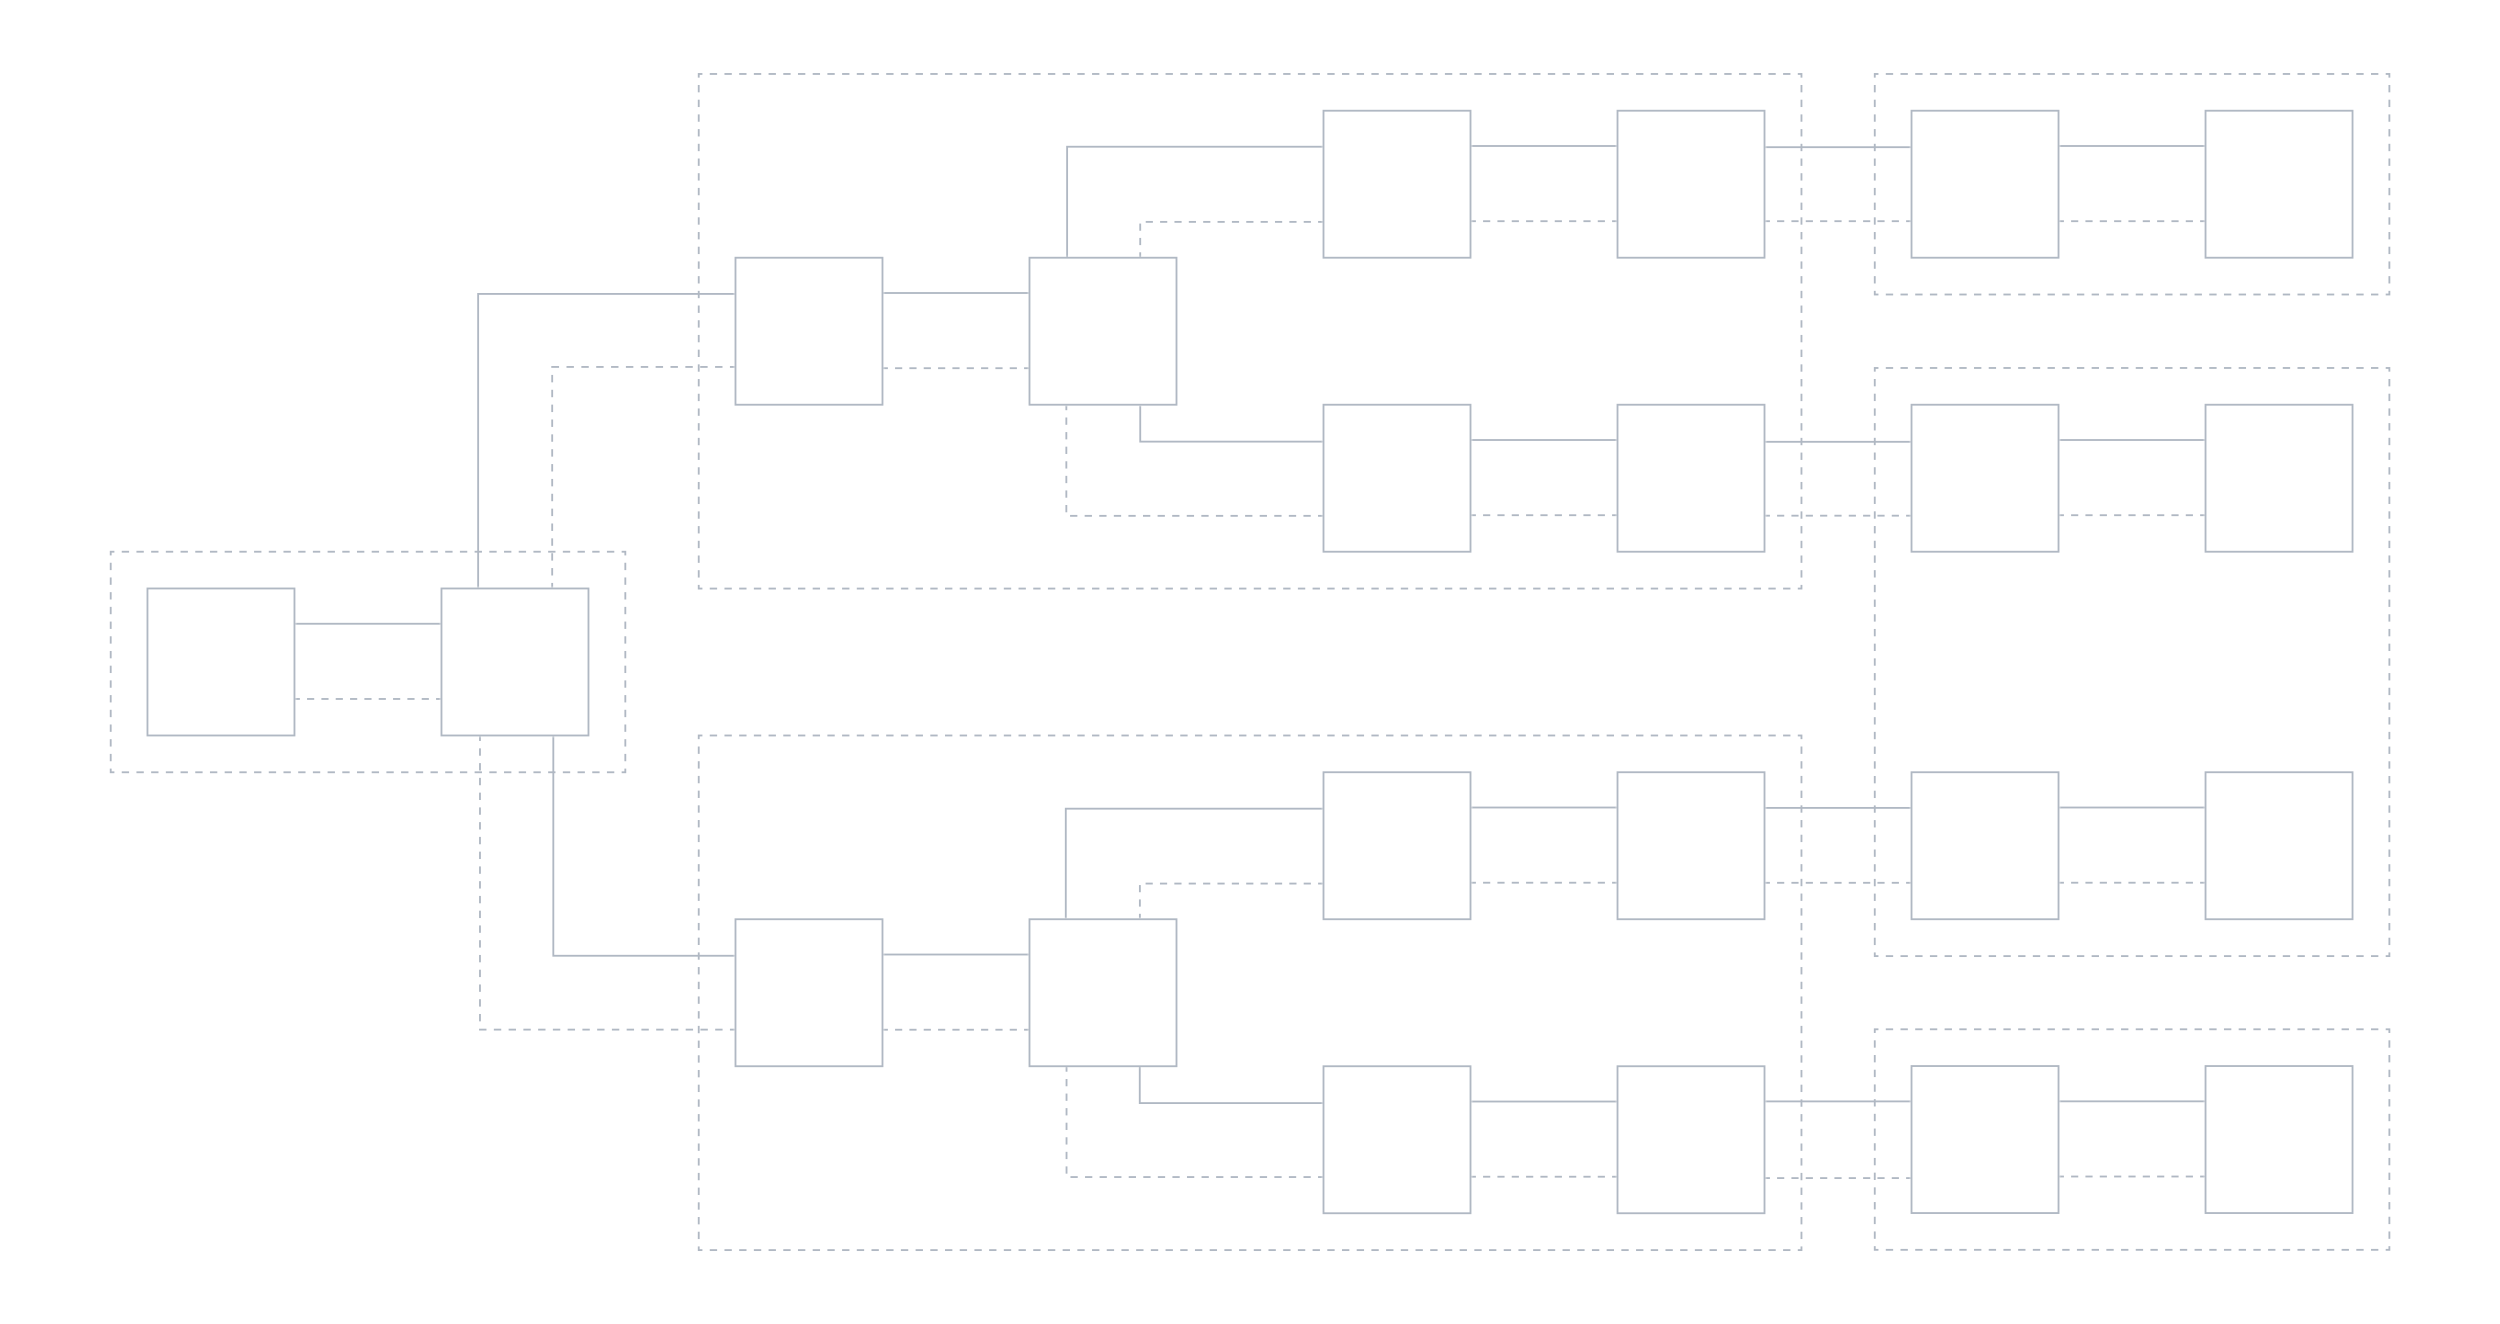 <svg xmlns="http://www.w3.org/2000/svg" xmlns:lucid="lucid" width="2721" height="1441"><g lucid:page-tab-id="0_0"><path d="M2040.5 80.5h560v240h-560z" fill-opacity="0"/><path d="M2052.5 80.5h8m8 0h8m8 0h8m8 0h8m8 0h8m8 0h8m8 0h8m8 0h8m8 0h8m8 0h8m8 0h8m8 0h8m8 0h8m8 0h8m8 0h8m8 0h8m8 0h8m8 0h8m8 0h8m8 0h8m8 0h8m8 0h8m8 0h8m8 0h8m8 0h8m8 0h8m8 0h8m8 0h8m8 0h8m8 0h8m8 0h8m8 0h8m8 0h8m8 0h8m8 0h4v4m0 8v8m0 8v8m0 8v8m0 8v8m0 8v8m0 8v8m0 8v8m0 8v8m0 8v8m0 8v8m0 8v8m0 8v8m0 8v8m0 8v8m0 8v4h-4m-8 0h-8m-8 0h-8m-8 0h-8m-8 0h-8m-8 0h-8m-8 0h-8m-8 0h-8m-8 0h-8m-8 0h-8m-8 0h-8m-8 0h-8m-8 0h-8m-8 0h-8m-8 0h-8m-8 0h-8m-8 0h-8m-8 0h-8m-8 0h-8m-8 0h-8m-8 0h-8m-8 0h-8m-8 0h-8m-8 0h-8m-8 0h-8m-8 0h-8m-8 0h-8m-8 0h-8m-8 0h-8m-8 0h-8m-8 0h-8m-8 0h-8m-8 0h-8m-8 0h-8m-8 0h-8m-8 0h-4v-4m0-8v-8m0-8v-8m0-8v-8m0-8v-8m0-8v-8m0-8v-8m0-8v-8m0-8v-8m0-8v-8m0-8v-8m0-8v-8m0-8v-8m0-8v-8m0-8v-8m0-8v-4h4" stroke="#b0b8c3" stroke-width="2" fill="none"/><path d="M2040.5 1120.28h560v240h-560z" fill-opacity="0"/><path d="M2052.5 1120.28h8m8 0h8m8 0h8m8 0h8m8 0h8m8 0h8m8 0h8m8 0h8m8 0h8m8 0h8m8 0h8m8 0h8m8 0h8m8 0h8m8 0h8m8 0h8m8 0h8m8 0h8m8 0h8m8 0h8m8 0h8m8 0h8m8 0h8m8 0h8m8 0h8m8 0h8m8 0h8m8 0h8m8 0h8m8 0h8m8 0h8m8 0h8m8 0h8m8 0h8m8 0h4v4m0 8v8m0 8v8m0 8v8m0 8v8m0 8v8m0 8v8m0 8v8m0 8v8m0 8v8m0 8v8m0 8v8m0 8v8m0 8v8m0 8v8m0 8v4h-4m-8 0h-8m-8 0h-8m-8 0h-8m-8 0h-8m-8 0h-8m-8 0h-8m-8 0h-8m-8 0h-8m-8 0h-8m-8 0h-8m-8 0h-8m-8 0h-8m-8 0h-8m-8 0h-8m-8 0h-8m-8 0h-8m-8 0h-8m-8 0h-8m-8 0h-8m-8 0h-8m-8 0h-8m-8 0h-8m-8 0h-8m-8 0h-8m-8 0h-8m-8 0h-8m-8 0h-8m-8 0h-8m-8 0h-8m-8 0h-8m-8 0h-8m-8 0h-8m-8 0h-8m-8 0h-8m-8 0h-4v-4m0-8v-8m0-8v-8m0-8v-8m0-8v-8m0-8v-8m0-8v-8m0-8v-8m0-8v-8m0-8v-8m0-8v-8m0-8v-8m0-8v-8m0-8v-8m0-8v-8m0-8v-4h4" stroke="#b0b8c3" stroke-width="2" fill="none"/><path d="M2040.5 400.5h560v640h-560z" fill-opacity="0"/><path d="M2052.5 400.5h8m8 0h8m8 0h8m8 0h8m8 0h8m8 0h8m8 0h8m8 0h8m8 0h8m8 0h8m8 0h8m8 0h8m8 0h8m8 0h8m8 0h8m8 0h8m8 0h8m8 0h8m8 0h8m8 0h8m8 0h8m8 0h8m8 0h8m8 0h8m8 0h8m8 0h8m8 0h8m8 0h8m8 0h8m8 0h8m8 0h8m8 0h8m8 0h8m8 0h8m8 0h4v4m0 8v8m0 8v8m0 8v8m0 8v8m0 8v8m0 8v8m0 8v8m0 8v8m0 8v8m0 8v8m0 8v8m0 8v8m0 8v8m0 8v8m0 8v8m0 8v8m0 8v8m0 8v8m0 8v8m0 8v8m0 8v8m0 8v8m0 8v8m0 8v8m0 8v8m0 8v8m0 8v8m0 8v8m0 8v8m0 8v8m0 8v8m0 8v8m0 8v8m0 8v8m0 8v8m0 8v8m0 8v8m0 8v8m0 8v8m0 8v4h-4m-8 0h-8m-8 0h-8m-8 0h-8m-8 0h-8m-8 0h-8m-8 0h-8m-8 0h-8m-8 0h-8m-8 0h-8m-8 0h-8m-8 0h-8m-8 0h-8m-8 0h-8m-8 0h-8m-8 0h-8m-8 0h-8m-8 0h-8m-8 0h-8m-8 0h-8m-8 0h-8m-8 0h-8m-8 0h-8m-8 0h-8m-8 0h-8m-8 0h-8m-8 0h-8m-8 0h-8m-8 0h-8m-8 0h-8m-8 0h-8m-8 0h-8m-8 0h-8m-8 0h-8m-8 0h-8m-8 0h-4v-4m0-8v-8m0-8v-8m0-8v-8m0-8v-8m0-8v-8m0-8v-8m0-8v-8m0-8v-8m0-8v-8m0-8v-8m0-8v-8m0-8v-8m0-8v-8m0-8v-8m0-8v-8m0-8v-8m0-8v-8m0-8v-8m0-8v-8m0-8v-8m0-8v-8m0-8v-8m0-8v-8m0-8v-8m0-8v-8m0-8v-8m0-8v-8m0-8v-8m0-8v-8m0-8v-8m0-8v-8m0-8v-8m0-8v-8m0-8v-8m0-8v-8m0-8v-8m0-8v-8m0-8v-8m0-8v-8m0-8v-4h4" stroke="#b0b8c3" stroke-width="2" fill="none"/><path d="M120.5 600.5h560v240h-560z" fill-opacity="0"/><path d="M132.5 600.5h8m8 0h8m8 0h8m8 0h8m8 0h8m8 0h8m8 0h8m8 0h8m8 0h8m8 0h8m8 0h8m8 0h8m8 0h8m8 0h8m8 0h8m8 0h8m8 0h8m8 0h8m8 0h8m8 0h8m8 0h8m8 0h8m8 0h8m8 0h8m8 0h8m8 0h8m8 0h8m8 0h8m8 0h8m8 0h8m8 0h8m8 0h8m8 0h8m8 0h8m8 0h4v4m0 8v8m0 8v8m0 8v8m0 8v8m0 8v8m0 8v8m0 8v8m0 8v8m0 8v8m0 8v8m0 8v8m0 8v8m0 8v8m0 8v8m0 8v4h-4m-8 0h-8m-8 0h-8m-8 0h-8m-8 0h-8m-8 0h-8m-8 0h-8m-8 0h-8m-8 0h-8m-8 0h-8m-8 0h-8m-8 0h-8m-8 0h-8m-8 0h-8m-8 0h-8m-8 0h-8m-8 0h-8m-8 0h-8m-8 0h-8m-8 0h-8m-8 0h-8m-8 0h-8m-8 0h-8m-8 0h-8m-8 0h-8m-8 0h-8m-8 0h-8m-8 0h-8m-8 0h-8m-8 0h-8m-8 0h-8m-8 0h-8m-8 0h-8m-8 0h-8m-8 0h-8m-8 0h-4v-4m0-8v-8m0-8v-8m0-8v-8m0-8v-8m0-8v-8m0-8v-8m0-8v-8m0-8v-8m0-8v-8m0-8v-8m0-8v-8m0-8v-8m0-8v-8m0-8v-8m0-8v-4h4" stroke="#b0b8c3" stroke-width="2" fill="none"/><path d="M160.5 640.5h160v160h-160zM480.5 640.5h160v160h-160z" stroke="#b0b8c3" stroke-width="2" fill-opacity="0"/><path d="M322.5 678.9h156" stroke="#b0b8c3" stroke-width="2" fill="none"/><path d="M322.53 679.9h-1.03v-1.97h1.03zM479.5 679.9h-1.03v-1.97h1.03z" stroke="#b0b8c3" stroke-width=".05" fill="#b0b8c3"/><path d="M478.5 760.75h-3.9m-7.8 0H459m-7.8 0h-7.8m-7.8 0h-7.8m-7.8 0h-7.8m-7.8 0h-7.8m-7.8 0H381m-7.8 0h-7.8m-7.8 0h-7.8m-7.8 0h-7.8m-7.8 0h-3.9" stroke="#b0b8c3" stroke-width="2" fill="none"/><path d="M479.5 761.72h-1.03v-1.95h1.03zM322.53 761.72h-1.03v-1.95h1.03z" stroke="#b0b8c3" stroke-width=".05" fill="#b0b8c3"/><path d="M760.5 80.5h1200v560h-1200z" fill-opacity="0"/><path d="M772.5 80.5h8m8 0h8m8 0h8m8 0h8m8 0h8m8 0h8m8 0h8m8 0h8m8 0h8m8 0h8m8 0h8m8 0h8m8 0h8m8 0h8m8 0h8m8 0h8m8 0h8m8 0h8m8 0h8m8 0h8m8 0h8m8 0h8m8 0h8m8 0h8m8 0h8m8 0h8m8 0h8m8 0h8m8 0h8m8 0h8m8 0h8m8 0h8m8 0h8m8 0h8m8 0h8m8 0h8m8 0h8m8 0h8m8 0h8m8 0h8m8 0h8m8 0h8m8 0h8m8 0h8m8 0h8m8 0h8m8 0h8m8 0h8m8 0h8m8 0h8m8 0h8m8 0h8m8 0h8m8 0h8m8 0h8m8 0h8m8 0h8m8 0h8m8 0h8m8 0h8m8 0h8m8 0h8m8 0h8m8 0h8m8 0h8m8 0h8m8 0h8m8 0h8m8 0h8m8 0h8m8 0h8m8 0h8m8 0h8m8 0h8m8 0h4v4m0 8v8m0 8v8m0 8v8m0 8v8m0 8v8m0 8v8m0 8v8m0 8v8m0 8v8m0 8v8m0 8v8m0 8v8m0 8v8m0 8v8m0 8v8m0 8v8m0 8v8m0 8v8m0 8v8m0 8v8m0 8v8m0 8v8m0 8v8m0 8v8m0 8v8m0 8v8m0 8v8m0 8v8m0 8v8m0 8v8m0 8v8m0 8v8m0 8v8m0 8v8m0 8v4h-4m-8 0h-8m-8 0h-8m-8 0h-8m-8 0h-8m-8 0h-8m-8 0h-8m-8 0h-8m-8 0h-8m-8 0h-8m-8 0h-8m-8 0h-8m-8 0h-8m-8 0h-8m-8 0h-8m-8 0h-8m-8 0h-8m-8 0h-8m-8 0h-8m-8 0h-8m-8 0h-8m-8 0h-8m-8 0h-8m-8 0h-8m-8 0h-8m-8 0h-8m-8 0h-8m-8 0h-8m-8 0h-8m-8 0h-8m-8 0h-8m-8 0h-8m-8 0h-8m-8 0h-8m-8 0h-8m-8 0h-8m-8 0h-8m-8 0h-8m-8 0h-8m-8 0h-8m-8 0h-8m-8 0h-8m-8 0h-8m-8 0h-8m-8 0h-8m-8 0h-8m-8 0h-8m-8 0h-8m-8 0h-8m-8 0h-8m-8 0h-8m-8 0h-8m-8 0h-8m-8 0h-8m-8 0h-8m-8 0h-8m-8 0h-8m-8 0h-8m-8 0h-8m-8 0h-8m-8 0h-8m-8 0h-8m-8 0h-8m-8 0h-8m-8 0h-8m-8 0h-8m-8 0h-8m-8 0h-8m-8 0h-8m-8 0h-8m-8 0h-8m-8 0h-8m-8 0h-8m-8 0h-8m-8 0h-8m-8 0h-4v-4m0-8v-8m0-8v-8m0-8v-8m0-8v-8m0-8v-8m0-8v-8m0-8v-8m0-8v-8m0-8v-8m0-8v-8m0-8v-8m0-8v-8m0-8v-8m0-8v-8m0-8v-8m0-8v-8m0-8v-8m0-8v-8m0-8v-8m0-8v-8m0-8v-8m0-8v-8m0-8v-8m0-8v-8m0-8v-8m0-8v-8m0-8v-8m0-8v-8m0-8v-8m0-8v-8m0-8v-8m0-8v-8m0-8v-8m0-8v-8m0-8v-4h4" stroke="#b0b8c3" stroke-width="2" fill="none"/><path d="M800.5 280.5h160v160h-160zM1120.5 280.5h160v160h-160z" stroke="#b0b8c3" stroke-width="2" fill-opacity="0"/><path d="M962.5 318.9h156" stroke="#b0b8c3" stroke-width="2" fill="none"/><path d="M962.53 319.9h-1.03v-1.96h1.03zM1119.5 319.9h-1.03v-1.96h1.03z" stroke="#b0b8c3" stroke-width=".05" fill="#b0b8c3"/><path d="M1118.5 400.75h-3.9m-7.8 0h-7.8m-7.8 0h-7.8m-7.8 0h-7.8m-7.8 0h-7.8m-7.8 0h-7.8m-7.8 0h-7.8m-7.8 0h-7.8m-7.8 0h-7.8m-7.8 0h-7.8m-7.8 0h-3.9" stroke="#b0b8c3" stroke-width="2" fill="none"/><path d="M1119.5 401.72h-1.03v-1.95h1.03zM962.53 401.72h-1.03v-1.95h1.03z" stroke="#b0b8c3" stroke-width=".05" fill="#b0b8c3"/><path d="M760.5 800.5h1200v560h-1200z" fill-opacity="0"/><path d="M772.5 800.5h8m8 0h8m8 0h8m8 0h8m8 0h8m8 0h8m8 0h8m8 0h8m8 0h8m8 0h8m8 0h8m8 0h8m8 0h8m8 0h8m8 0h8m8 0h8m8 0h8m8 0h8m8 0h8m8 0h8m8 0h8m8 0h8m8 0h8m8 0h8m8 0h8m8 0h8m8 0h8m8 0h8m8 0h8m8 0h8m8 0h8m8 0h8m8 0h8m8 0h8m8 0h8m8 0h8m8 0h8m8 0h8m8 0h8m8 0h8m8 0h8m8 0h8m8 0h8m8 0h8m8 0h8m8 0h8m8 0h8m8 0h8m8 0h8m8 0h8m8 0h8m8 0h8m8 0h8m8 0h8m8 0h8m8 0h8m8 0h8m8 0h8m8 0h8m8 0h8m8 0h8m8 0h8m8 0h8m8 0h8m8 0h8m8 0h8m8 0h8m8 0h8m8 0h8m8 0h8m8 0h8m8 0h8m8 0h8m8 0h8m8 0h4v4m0 8v8m0 8v8m0 8v8m0 8v8m0 8v8m0 8v8m0 8v8m0 8v8m0 8v8m0 8v8m0 8v8m0 8v8m0 8v8m0 8v8m0 8v8m0 8v8m0 8v8m0 8v8m0 8v8m0 8v8m0 8v8m0 8v8m0 8v8m0 8v8m0 8v8m0 8v8m0 8v8m0 8v8m0 8v8m0 8v8m0 8v8m0 8v8m0 8v8m0 8v8m0 8v4h-4m-8 0h-8m-8 0h-8m-8 0h-8m-8 0h-8m-8 0h-8m-8 0h-8m-8 0h-8m-8 0h-8m-8 0h-8m-8 0h-8m-8 0h-8m-8 0h-8m-8 0h-8m-8 0h-8m-8 0h-8m-8 0h-8m-8 0h-8m-8 0h-8m-8 0h-8m-8 0h-8m-8 0h-8m-8 0h-8m-8 0h-8m-8 0h-8m-8 0h-8m-8 0h-8m-8 0h-8m-8 0h-8m-8 0h-8m-8 0h-8m-8 0h-8m-8 0h-8m-8 0h-8m-8 0h-8m-8 0h-8m-8 0h-8m-8 0h-8m-8 0h-8m-8 0h-8m-8 0h-8m-8 0h-8m-8 0h-8m-8 0h-8m-8 0h-8m-8 0h-8m-8 0h-8m-8 0h-8m-8 0h-8m-8 0h-8m-8 0h-8m-8 0h-8m-8 0h-8m-8 0h-8m-8 0h-8m-8 0h-8m-8 0h-8m-8 0h-8m-8 0h-8m-8 0h-8m-8 0h-8m-8 0h-8m-8 0h-8m-8 0h-8m-8 0h-8m-8 0h-8m-8 0h-8m-8 0h-8m-8 0h-8m-8 0h-8m-8 0h-8m-8 0h-8m-8 0h-8m-8 0h-8m-8 0h-8m-8 0h-4v-4m0-8v-8m0-8v-8m0-8v-8m0-8v-8m0-8v-8m0-8v-8m0-8v-8m0-8v-8m0-8v-8m0-8v-8m0-8v-8m0-8v-8m0-8v-8m0-8v-8m0-8v-8m0-8v-8m0-8v-8m0-8v-8m0-8v-8m0-8v-8m0-8v-8m0-8v-8m0-8v-8m0-8v-8m0-8v-8m0-8v-8m0-8v-8m0-8v-8m0-8v-8m0-8v-8m0-8v-8m0-8v-8m0-8v-8m0-8v-8m0-8v-4h4" stroke="#b0b8c3" stroke-width="2" fill="none"/><path d="M800.5 1000.5h160v160h-160zM1120.5 1000.5h160v160h-160z" stroke="#b0b8c3" stroke-width="2" fill-opacity="0"/><path d="M962.5 1038.9h156" stroke="#b0b8c3" stroke-width="2" fill="none"/><path d="M962.53 1039.88h-1.03v-1.95h1.03zM1119.5 1039.88h-1.03v-1.95h1.03z" stroke="#b0b8c3" stroke-width=".05" fill="#b0b8c3"/><path d="M1118.5 1120.75h-3.9m-7.8 0h-7.8m-7.8 0h-7.8m-7.8 0h-7.8m-7.8 0h-7.8m-7.8 0h-7.8m-7.8 0h-7.8m-7.8 0h-7.8m-7.8 0h-7.8m-7.8 0h-7.8m-7.8 0h-3.9" stroke="#b0b8c3" stroke-width="2" fill="none"/><path d="M1119.5 1121.72h-1.03v-1.95h1.03zM962.53 1121.72h-1.03v-1.95h1.03z" stroke="#b0b8c3" stroke-width=".05" fill="#b0b8c3"/><path d="M1440.5 440.5h160v160h-160zM1760.5 440.5h160v160h-160z" stroke="#b0b8c3" stroke-width="2" fill-opacity="0"/><path d="M1602.5 478.9h156" stroke="#b0b8c3" stroke-width="2" fill="none"/><path d="M1602.53 479.9h-1.03v-1.96h1.03zM1759.5 479.9h-1.03v-1.96h1.03z" stroke="#b0b8c3" stroke-width=".05" fill="#b0b8c3"/><path d="M1758.5 560.75h-3.9m-7.8 0h-7.8m-7.8 0h-7.8m-7.8 0h-7.8m-7.8 0h-7.8m-7.8 0h-7.8m-7.8 0h-7.8m-7.8 0h-7.8m-7.8 0h-7.8m-7.8 0h-7.8m-7.8 0h-3.9" stroke="#b0b8c3" stroke-width="2" fill="none"/><path d="M1759.5 561.72h-1.03v-1.95h1.03zM1602.53 561.72h-1.03v-1.95h1.03z" stroke="#b0b8c3" stroke-width=".05" fill="#b0b8c3"/><path d="M1440.5 120.5h160v160h-160zM1760.5 120.5h160v160h-160z" stroke="#b0b8c3" stroke-width="2" fill-opacity="0"/><path d="M1602.5 158.9h156" stroke="#b0b8c3" stroke-width="2" fill="none"/><path d="M1602.53 159.88h-1.03v-1.95h1.03zM1759.5 159.88h-1.03v-1.95h1.03z" stroke="#b0b8c3" stroke-width=".05" fill="#b0b8c3"/><path d="M1758.5 240.75h-3.9m-7.8 0h-7.8m-7.8 0h-7.8m-7.8 0h-7.8m-7.8 0h-7.8m-7.8 0h-7.8m-7.8 0h-7.8m-7.8 0h-7.8m-7.8 0h-7.8m-7.8 0h-7.8m-7.8 0h-3.9" stroke="#b0b8c3" stroke-width="2" fill="none"/><path d="M1759.5 241.72h-1.03v-1.95h1.03zM1602.53 241.72h-1.03v-1.95h1.03z" stroke="#b0b8c3" stroke-width=".05" fill="#b0b8c3"/><path d="M1440.5 1160.5h160v160h-160zM1760.5 1160.5h160v160h-160z" stroke="#b0b8c3" stroke-width="2" fill-opacity="0"/><path d="M1602.5 1198.9h156" stroke="#b0b8c3" stroke-width="2" fill="none"/><path d="M1602.53 1199.88h-1.03v-1.95h1.03zM1759.5 1199.88h-1.03v-1.95h1.03z" stroke="#b0b8c3" stroke-width=".05" fill="#b0b8c3"/><path d="M1758.5 1280.75h-3.9m-7.8 0h-7.8m-7.8 0h-7.8m-7.8 0h-7.8m-7.8 0h-7.8m-7.8 0h-7.8m-7.8 0h-7.8m-7.8 0h-7.8m-7.8 0h-7.8m-7.8 0h-7.8m-7.8 0h-3.9" stroke="#b0b8c3" stroke-width="2" fill="none"/><path d="M1759.5 1281.72h-1.03v-1.95h1.03zM1602.53 1281.72h-1.03v-1.95h1.03z" stroke="#b0b8c3" stroke-width=".05" fill="#b0b8c3"/><path d="M1440.5 840.5h160v160h-160zM1760.5 840.5h160v160h-160z" stroke="#b0b8c3" stroke-width="2" fill-opacity="0"/><path d="M1602.5 878.9h156" stroke="#b0b8c3" stroke-width="2" fill="none"/><path d="M1602.53 879.9h-1.03v-1.97h1.03zM1759.5 879.9h-1.03v-1.97h1.03z" stroke="#b0b8c3" stroke-width=".05" fill="#b0b8c3"/><path d="M1758.5 960.75h-3.9m-7.8 0h-7.8m-7.8 0h-7.8m-7.8 0h-7.8m-7.8 0h-7.8m-7.8 0h-7.8m-7.8 0h-7.8m-7.8 0h-7.8m-7.8 0h-7.8m-7.8 0h-7.8m-7.8 0h-3.9" stroke="#b0b8c3" stroke-width="2" fill="none"/><path d="M1759.5 961.72h-1.03v-1.95h1.03zM1602.53 961.72h-1.03v-1.95h1.03z" stroke="#b0b8c3" stroke-width=".05" fill="#b0b8c3"/><path d="M2080.5 120.5h160v160h-160zM2400.5 120.5h160v160h-160z" stroke="#b0b8c3" stroke-width="2" fill-opacity="0"/><path d="M2242.5 158.9h156" stroke="#b0b8c3" stroke-width="2" fill="none"/><path d="M2242.53 159.88h-1.03v-1.95h1.03zM2399.5 159.88h-1.03v-1.95h1.03z" stroke="#b0b8c3" stroke-width=".05" fill="#b0b8c3"/><path d="M2398.5 240.75h-3.9m-7.8 0h-7.8m-7.8 0h-7.8m-7.8 0h-7.8m-7.8 0h-7.8m-7.8 0h-7.8m-7.8 0h-7.8m-7.8 0h-7.8m-7.8 0h-7.8m-7.8 0h-7.8m-7.8 0h-3.9" stroke="#b0b8c3" stroke-width="2" fill="none"/><path d="M2399.5 241.72h-1.03v-1.95h1.03zM2242.53 241.72h-1.03v-1.95h1.03z" stroke="#b0b8c3" stroke-width=".05" fill="#b0b8c3"/><path d="M2080.5 440.5h160v160h-160zM2400.5 440.5h160v160h-160z" stroke="#b0b8c3" stroke-width="2" fill-opacity="0"/><path d="M2242.5 478.9h156" stroke="#b0b8c3" stroke-width="2" fill="none"/><path d="M2242.53 479.9h-1.03v-1.96h1.03zM2399.5 479.9h-1.03v-1.96h1.03z" stroke="#b0b8c3" stroke-width=".05" fill="#b0b8c3"/><path d="M2398.5 560.75h-3.9m-7.8 0h-7.8m-7.8 0h-7.8m-7.8 0h-7.8m-7.8 0h-7.8m-7.8 0h-7.8m-7.8 0h-7.8m-7.8 0h-7.8m-7.8 0h-7.8m-7.8 0h-7.8m-7.8 0h-3.9" stroke="#b0b8c3" stroke-width="2" fill="none"/><path d="M2399.5 561.72h-1.03v-1.95h1.03zM2242.53 561.72h-1.03v-1.95h1.03z" stroke="#b0b8c3" stroke-width=".05" fill="#b0b8c3"/><path d="M2080.5 840.5h160v160h-160zM2400.5 840.5h160v160h-160z" stroke="#b0b8c3" stroke-width="2" fill-opacity="0"/><path d="M2242.5 878.9h156" stroke="#b0b8c3" stroke-width="2" fill="none"/><path d="M2242.53 879.9h-1.03v-1.97h1.03zM2399.5 879.9h-1.03v-1.97h1.03z" stroke="#b0b8c3" stroke-width=".05" fill="#b0b8c3"/><path d="M2398.5 960.75h-3.9m-7.8 0h-7.8m-7.8 0h-7.8m-7.8 0h-7.8m-7.8 0h-7.8m-7.8 0h-7.8m-7.8 0h-7.8m-7.8 0h-7.8m-7.8 0h-7.8m-7.8 0h-7.8m-7.8 0h-3.9" stroke="#b0b8c3" stroke-width="2" fill="none"/><path d="M2399.5 961.72h-1.03v-1.95h1.03zM2242.53 961.72h-1.03v-1.95h1.03z" stroke="#b0b8c3" stroke-width=".05" fill="#b0b8c3"/><path d="M2080.5 1160.28h160v160h-160zM2400.5 1160.28h160v160h-160z" stroke="#b0b8c3" stroke-width="2" fill-opacity="0"/><path d="M2242.5 1198.7h156" stroke="#b0b8c3" stroke-width="2" fill="none"/><path d="M2242.53 1199.66h-1.03v-1.95h1.03zM2399.5 1199.66h-1.03v-1.95h1.03z" stroke="#b0b8c3" stroke-width=".05" fill="#b0b8c3"/><path d="M2398.5 1280.52h-3.9m-7.8 0h-7.8m-7.8 0h-7.8m-7.8 0h-7.8m-7.8 0h-7.8m-7.8 0h-7.8m-7.8 0h-7.8m-7.8 0h-7.8m-7.8 0h-7.8m-7.8 0h-7.8m-7.8 0h-3.9" stroke="#b0b8c3" stroke-width="2" fill="none"/><path d="M2399.5 1281.5h-1.03v-1.95h1.03zM2242.53 1281.5h-1.03v-1.95h1.03z" stroke="#b0b8c3" stroke-width=".05" fill="#b0b8c3"/><path d="M520.4 638.5V319.9h278.1" stroke="#b0b8c3" stroke-width="2" fill="none"/><path d="M521.4 639.5h-1.96v-1.03h1.95zM799.5 320.9h-1.03v-1.96h1.03z" stroke="#b0b8c3" stroke-width=".05" fill="#b0b8c3"/><path d="M798.5 399.38h-4.04m-8.1 0h-8.07m-8.1 0h-8.1m-8.07 0h-8.1m-8.07 0h-8.1m-8.07 0h-8.1m-8.08 0h-8.1m-8.07 0h-8.1m-8.08 0h-8.08m-8.1 0h-8.08m-8.1 0h-8.07m-8.1 0h-8.07m-8.1 0H601v.6m0 8.08v8.1m0 8.07v8.1m0 8.07v8.1m0 8.07v8.1m0 8.08v8.08m0 8.1V497m0 8.1v8.07m0 8.1v8.08m0 8.08v8.1m0 8.07v8.1m0 8.07v8.1m0 8.07v8.1m0 8.08v8.08m0 8.1v8.07m0 8.1v4.03" stroke="#b0b8c3" stroke-width="2" fill="none"/><path d="M799.5 400.36h-1.03v-1.95h1.03zM601.98 639.5H600v-1.03H602z" stroke="#b0b8c3" stroke-width=".05" fill="#b0b8c3"/><path d="M602.23 802.5v237.75H798.5" stroke="#b0b8c3" stroke-width="2" fill="none"/><path d="M603.2 802.53h-1.95v-1.03h1.95zM799.5 1041.23h-1.03v-1.95h1.03z" stroke="#b0b8c3" stroke-width=".05" fill="#b0b8c3"/><path d="M798.5 1120.64h-4.02m-8.03 0h-8.03m-8.02 0h-8.03m-8.03 0h-8.03m-8.02 0h-8.03m-8.03 0h-8.03m-8.04 0h-8.03m-8.03 0h-8.03m-8.03 0H666m-8.02 0h-8.03m-8.03 0h-8.03m-8.04 0h-8.03m-8.03 0h-8.03m-8.03 0h-8.03m-8.02 0h-8.03m-8.03 0h-8.03m-8.04 0h-8.03m-8.03 0h-7.07v-.96m0-8.03v-8.03m0-8.03v-8.04m0-8.03v-8.03m0-8.03v-8.03m0-8.03v-8.02m0-8.03v-8.03m0-8.03v-8.04m0-8.03v-8.03m0-8.03v-8.03m0-8.03v-8.02m0-8.03v-8.03m0-8.03v-8.04m0-8.03v-8.03m0-8.03v-8.03m0-8.03v-8.02m0-8.03v-8.03m0-8.03v-8.04m0-8.03v-8.03m0-8.03v-8.03m0-8.03v-4" stroke="#b0b8c3" stroke-width="2" fill="none"/><path d="M799.5 1121.6h-1.03v-1.94h1.03zM523.4 802.53h-1.94v-1.03h1.94z" stroke="#b0b8c3" stroke-width=".05" fill="#b0b8c3"/><path d="M1161.44 278.5V159.7h277.06" stroke="#b0b8c3" stroke-width="2" fill="none"/><path d="M1162.42 279.5h-1.95v-1.03h1.95zM1439.5 160.67h-1.03v-1.95h1.03z" stroke="#b0b8c3" stroke-width=".05" fill="#b0b8c3"/><path d="M1438.5 241.5h-3.9m-7.82 0h-7.82m-7.8 0h-7.83m-7.8 0h-7.83m-7.8 0h-7.83m-7.8 0h-7.83m-7.82 0h-7.8m-7.83 0h-7.82m-7.82 0h-7.8m-7.83 0h-7.8m-7.83 0h-7.8m-7.83 0h-7.8m-7.83 0h-7.8m-6 1.83v7.82m0 7.8v7.83m0 7.8v3.92" stroke="#b0b8c3" stroke-width="2" fill="none"/><path d="M1439.5 242.5h-1.03v-1.96h1.03zM1242 279.5h-1.94v-1.03h1.95z" stroke="#b0b8c3" stroke-width=".05" fill="#b0b8c3"/><path d="M1241.03 442.5v38.17h197.47" stroke="#b0b8c3" stroke-width="2" fill="none"/><path d="M1242 442.53h-1.94v-1.03h1.95zM1439.5 481.64h-1.03v-1.95h1.03z" stroke="#b0b8c3" stroke-width=".05" fill="#b0b8c3"/><path d="M1438.5 561.45h-3.97m-7.93 0h-7.94m-7.94 0h-7.94m-7.93 0h-7.94m-7.93 0h-7.93m-7.94 0h-7.94m-7.93 0h-7.94m-7.95 0h-7.93m-7.94 0h-7.94m-7.93 0h-7.93m-7.94 0h-7.93m-7.94 0h-7.94m-7.94 0h-7.93m-7.94 0h-7.93m-7.93 0h-7.94m-7.94 0h-7.93m-7.94 0h-7.95m-7.93 0h-7.94m-4.07-3.87v-7.93m0-7.94v-7.93m0-7.93v-7.94m0-7.94v-7.93m0-7.94v-7.95m0-7.93v-7.94m0-7.94v-7.94m0-7.93v-3.97" stroke="#b0b8c3" stroke-width="2" fill="none"/><path d="M1439.5 562.42h-1.03v-1.94h1.03zM1161.58 442.53h-1.95v-1.03h1.95z" stroke="#b0b8c3" stroke-width=".05" fill="#b0b8c3"/><path d="M1922.5 160.2h156" stroke="#b0b8c3" stroke-width="2" fill="none"/><path d="M1922.53 161.18h-1.03v-1.95h1.03zM2079.5 161.18h-1.03v-1.95h1.03z" stroke="#b0b8c3" stroke-width=".05" fill="#b0b8c3"/><path d="M2078.5 240.74h-3.9m-7.8 0h-7.8m-7.8 0h-7.8m-7.8 0h-7.8m-7.8 0h-7.8m-7.8 0h-7.8m-7.8 0h-7.8m-7.8 0h-7.8m-7.8 0h-7.8m-7.8 0h-7.8m-7.8 0h-3.9" stroke="#b0b8c3" stroke-width="2" fill="none"/><path d="M2079.5 241.7h-1.03v-1.94h1.03zM1922.53 241.7h-1.03v-1.94h1.03z" stroke="#b0b8c3" stroke-width=".05" fill="#b0b8c3"/><path d="M1922.5 480.87h156" stroke="#b0b8c3" stroke-width="2" fill="none"/><path d="M1922.53 481.84h-1.03v-1.95h1.03zM2079.5 481.84h-1.03v-1.95h1.03z" stroke="#b0b8c3" stroke-width=".05" fill="#b0b8c3"/><path d="M2078.5 561.27h-3.9m-7.8 0h-7.8m-7.8 0h-7.8m-7.8 0h-7.8m-7.8 0h-7.8m-7.8 0h-7.8m-7.8 0h-7.8m-7.8 0h-7.8m-7.8 0h-7.8m-7.8 0h-7.8m-7.8 0h-3.9" stroke="#b0b8c3" stroke-width="2" fill="none"/><path d="M2079.5 562.24h-1.03v-1.95h1.03zM1922.53 562.24h-1.03v-1.95h1.03z" stroke="#b0b8c3" stroke-width=".05" fill="#b0b8c3"/><path d="M1922.5 879.32h156" stroke="#b0b8c3" stroke-width="2" fill="none"/><path d="M1922.53 880.3h-1.03v-1.95h1.03zM2079.5 880.3h-1.03v-1.95h1.03z" stroke="#b0b8c3" stroke-width=".05" fill="#b0b8c3"/><path d="M2078.5 960.85h-3.9m-7.8 0h-7.8m-7.8 0h-7.8m-7.8 0h-7.8m-7.8 0h-7.8m-7.8 0h-7.8m-7.8 0h-7.8m-7.8 0h-7.8m-7.8 0h-7.8m-7.8 0h-7.8m-7.8 0h-3.9" stroke="#b0b8c3" stroke-width="2" fill="none"/><path d="M2079.5 961.82h-1.03v-1.95h1.03zM1922.53 961.82h-1.03v-1.95h1.03z" stroke="#b0b8c3" stroke-width=".05" fill="#b0b8c3"/><path d="M1922.5 1198.76h156" stroke="#b0b8c3" stroke-width="2" fill="none"/><path d="M1922.53 1199.73h-1.03v-1.95h1.03zM2079.5 1199.73h-1.03v-1.94h1.03z" stroke="#b0b8c3" stroke-width=".05" fill="#b0b8c3"/><path d="M2078.5 1282.23h-3.9m-7.8 0h-7.8m-7.8 0h-7.8m-7.8 0h-7.8m-7.8 0h-7.8m-7.8 0h-7.8m-7.8 0h-7.8m-7.8 0h-7.8m-7.8 0h-7.8m-7.8 0h-7.8m-7.8 0h-3.9" stroke="#b0b8c3" stroke-width="2" fill="none"/><path d="M2079.5 1283.2h-1.03v-1.94h1.03zM1922.53 1283.2h-1.03v-1.94h1.03z" stroke="#b0b8c3" stroke-width=".05" fill="#b0b8c3"/><path d="M1240.52 1162.5v38.1h197.98" stroke="#b0b8c3" stroke-width="2" fill="none"/><path d="M1241.5 1162.53h-1.96v-1.03h1.95zM1439.5 1201.58h-1.03v-1.95h1.03z" stroke="#b0b8c3" stroke-width=".05" fill="#b0b8c3"/><path d="M1438.5 1281.1h-3.96m-7.93 0h-7.9m-7.94 0h-7.93m-7.92 0H1387m-7.92 0h-7.93m-7.92 0h-7.92m-7.92 0h-7.93m-7.93 0h-7.92m-7.93 0h-7.92m-7.93 0h-7.92m-7.93 0h-7.93m-7.92 0h-7.93m-7.92 0h-7.93m-7.92 0h-7.93m-7.93 0h-7.92m-7.93 0h-7.93m-7.93 0h-7.92m-7.93 0h-7.94m-4.26-3.68v-7.92m0-7.93v-7.92m0-7.93v-7.93m0-7.93v-7.93m0-7.92v-7.93m0-7.93v-7.93m0-7.93v-7.9m0-7.94v-3.96" stroke="#b0b8c3" stroke-width="2" fill="none"/><path d="M1439.5 1282.06h-1.03v-1.95h1.03zM1161.78 1162.53h-1.95v-1.03h1.95z" stroke="#b0b8c3" stroke-width=".05" fill="#b0b8c3"/><path d="M1160 998.5V880.17h278.5" stroke="#b0b8c3" stroke-width="2" fill="none"/><path d="M1160.98 999.5h-1.95v-1.03h1.95zM1439.5 881.15h-1.03v-1.95h1.03z" stroke="#b0b8c3" stroke-width=".05" fill="#b0b8c3"/><path d="M1438.5 961.68h-3.9m-7.83 0h-7.83m-7.82 0h-7.82m-7.83 0h-7.82m-7.82 0H1372m-7.82 0h-7.82m-7.82 0h-7.83m-7.8 0h-7.84m-7.82 0h-7.82m-7.82 0h-7.83m-7.82 0h-7.82m-7.83 0h-7.82m-7.82 0h-7.83m-6.2 1.62v7.82m0 7.82v7.82m0 7.83v3.9" stroke="#b0b8c3" stroke-width="2" fill="none"/><path d="M1439.5 962.65h-1.03v-1.95h1.03zM1241.6 999.5h-1.95v-1.03h1.95z" stroke="#b0b8c3" stroke-width=".05" fill="#b0b8c3"/><path d="M.5.5h2720v1440H.5z" stroke="#000" stroke-opacity="0" fill-opacity="0"/></g></svg>